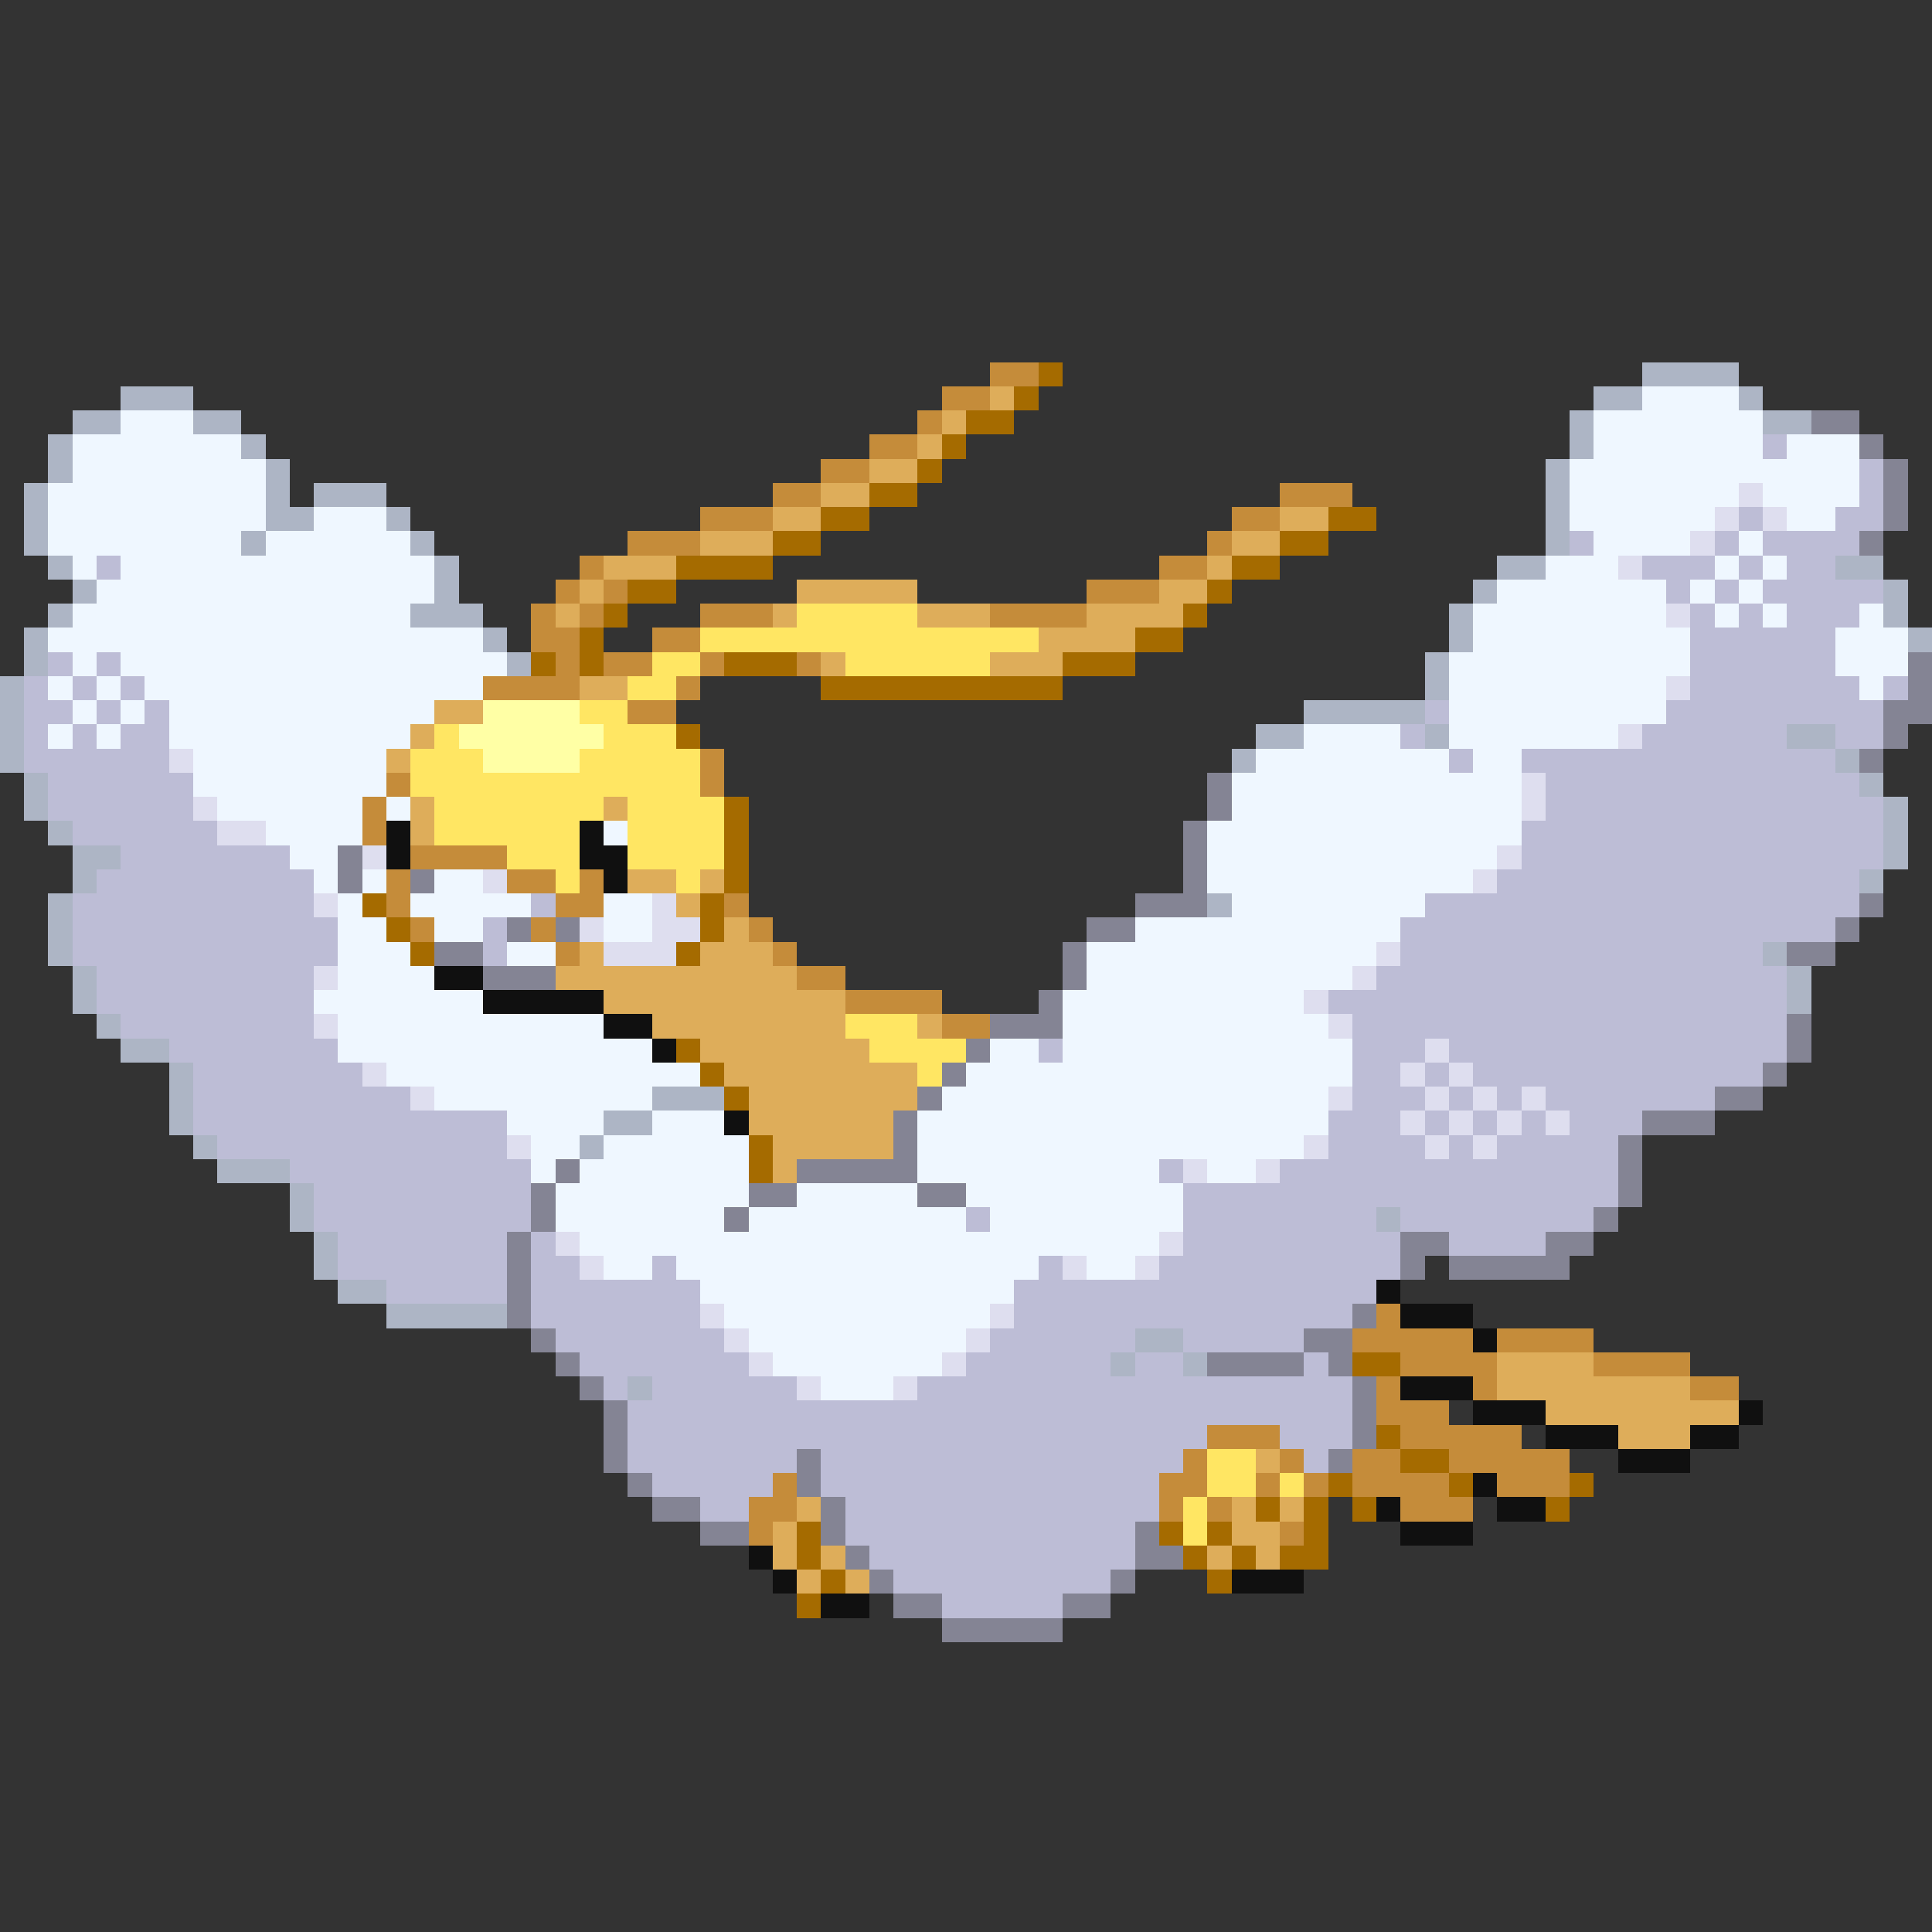 <svg xmlns="http://www.w3.org/2000/svg" viewBox="0 -0.5 80 80" shape-rendering="crispEdges">
<rect x="0" y="-0.5" width="80" height="80" fill="#333333" stroke="none"/>
<path stroke="#c58c3a" d="M41 15h2M39 16h2M38 17h1M36 18h2M34 19h2M32 20h2M53 20h3M29 21h3M51 21h2M26 22h3M50 22h1M24 23h1M48 23h2M23 24h1M25 24h1M45 24h3M22 25h1M24 25h1M29 25h3M41 25h4M22 26h2M27 26h2M23 27h1M25 27h2M29 27h1M33 27h1M20 28h4M28 28h1M26 29h2M29 31h1M16 32h1M29 32h1M15 33h1M15 34h1M17 35h4M16 36h1M21 36h2M24 36h1M16 37h1M23 37h2M30 37h1M17 38h1M22 38h1M31 38h1M23 39h1M32 39h1M33 40h2M35 41h4M39 42h2M57 54h1M56 55h5M62 55h4M58 56h4M66 56h4M57 57h1M61 57h1M70 57h2M57 58h3M50 59h3M58 59h5M49 60h1M53 60h1M56 60h2M60 60h5M32 61h1M48 61h2M52 61h1M54 61h1M56 61h4M62 61h3M31 62h2M48 62h1M50 62h1M58 62h3M31 63h1M53 63h1" />
<path stroke="#a56b00" d="M43 15h1M42 16h1M40 17h2M39 18h1M38 19h1M36 20h2M34 21h2M55 21h2M32 22h2M53 22h2M28 23h4M51 23h2M26 24h2M50 24h1M25 25h1M49 25h1M24 26h1M47 26h2M22 27h1M24 27h1M30 27h3M44 27h3M34 28h10M28 30h1M30 33h1M30 34h1M30 35h1M30 36h1M15 37h1M29 37h1M16 38h1M29 38h1M17 39h1M28 39h1M28 43h1M29 44h1M30 45h1M31 47h1M31 48h1M56 56h2M57 59h1M58 60h2M55 61h1M60 61h1M65 61h1M52 62h1M54 62h1M56 62h1M64 62h1M33 63h1M48 63h1M50 63h1M54 63h1M33 64h1M49 64h1M51 64h1M53 64h2M34 65h1M50 65h1M33 66h1" />
<path stroke="#adb5c5" d="M68 15h4M5 16h3M66 16h2M72 16h1M3 17h2M8 17h2M65 17h1M73 17h2M2 18h1M10 18h1M65 18h1M2 19h1M11 19h1M64 19h1M1 20h1M11 20h1M13 20h3M64 20h1M1 21h1M11 21h2M16 21h1M64 21h1M1 22h1M10 22h1M17 22h1M64 22h1M2 23h1M18 23h1M62 23h2M76 23h2M3 24h1M18 24h1M61 24h1M78 24h1M2 25h1M17 25h3M60 25h1M78 25h1M1 26h1M20 26h1M60 26h1M79 26h1M1 27h1M21 27h1M59 27h1M0 28h1M59 28h1M0 29h1M54 29h5M0 30h1M52 30h2M59 30h1M74 30h2M0 31h1M51 31h1M76 31h1M1 32h1M77 32h1M1 33h1M78 33h1M2 34h1M78 34h1M3 35h2M78 35h1M3 36h1M77 36h1M2 37h1M50 37h1M2 38h1M2 39h1M73 39h1M3 40h1M74 40h1M3 41h1M74 41h1M4 42h1M5 43h2M7 44h1M7 45h1M27 45h3M7 46h1M25 46h2M8 47h1M24 47h1M9 48h3M12 49h1M12 50h1M57 50h1M13 51h1M13 52h1M14 53h2M16 54h5M47 55h2M46 56h1M49 56h1M26 57h1" />
<path stroke="#dead5a" d="M41 16h1M39 17h1M38 18h1M36 19h2M34 20h2M32 21h2M53 21h2M29 22h3M51 22h2M25 23h3M50 23h1M24 24h1M33 24h5M48 24h2M23 25h1M32 25h1M38 25h3M45 25h4M43 26h4M34 27h1M41 27h3M24 28h2M18 29h2M17 30h1M16 31h1M17 33h1M25 33h1M17 34h1M26 36h2M29 36h1M28 37h1M30 38h1M24 39h1M29 39h3M23 40h10M25 41h10M27 42h8M38 42h1M29 43h7M30 44h8M31 45h7M31 46h6M32 47h5M32 48h1M62 56h4M62 57h8M64 58h8M67 59h3M52 60h1M33 62h1M51 62h1M53 62h1M32 63h1M51 63h2M32 64h1M34 64h1M50 64h1M52 64h1M33 65h1M35 65h1" />
<path stroke="#eff7ff" d="M68 16h4M5 17h3M66 17h7M3 18h7M66 18h7M74 18h3M3 19h8M65 19h12M2 20h9M65 20h7M73 20h4M2 21h9M13 21h3M65 21h6M74 21h2M2 22h8M11 22h6M66 22h4M72 22h1M3 23h1M5 23h13M64 23h3M71 23h1M73 23h1M4 24h14M62 24h7M70 24h1M72 24h1M3 25h14M61 25h8M71 25h1M73 25h1M77 25h1M2 26h18M61 26h9M76 26h3M3 27h1M5 27h16M60 27h10M76 27h3M2 28h1M4 28h1M6 28h14M60 28h9M77 28h1M3 29h1M5 29h1M7 29h11M60 29h9M2 30h1M4 30h1M7 30h10M54 30h4M60 30h7M8 31h8M52 31h8M61 31h2M8 32h8M51 32h12M9 33h6M16 33h1M51 33h12M11 34h4M25 34h1M50 34h13M12 35h2M50 35h12M13 36h1M15 36h1M18 36h2M50 36h11M14 37h1M17 37h5M25 37h2M51 37h8M14 38h2M18 38h2M25 38h2M47 38h11M14 39h3M21 39h2M45 39h12M14 40h4M45 40h11M13 41h7M44 41h10M14 42h11M44 42h11M14 43h13M41 43h2M44 43h12M16 44h13M40 44h16M18 45h9M39 45h16M21 46h4M27 46h3M38 46h17M22 47h2M25 47h6M38 47h16M22 48h1M24 48h7M38 48h10M50 48h2M23 49h8M33 49h5M40 49h9M23 50h7M31 50h9M41 50h8M24 51h24M25 52h2M28 52h15M45 52h2M29 53h13M30 54h11M31 55h9M32 56h7M34 57h3" />
<path stroke="#848494" d="M75 17h2M77 18h1M78 19h1M78 20h1M78 21h1M77 22h1M79 27h1M79 28h1M78 29h2M78 30h1M77 31h1M50 32h1M50 33h1M49 34h1M14 35h1M49 35h1M14 36h1M17 36h1M49 36h1M47 37h3M77 37h1M21 38h1M23 38h1M45 38h2M76 38h1M18 39h2M44 39h1M74 39h2M20 40h3M44 40h1M43 41h1M41 42h3M74 42h1M40 43h1M74 43h1M39 44h1M73 44h1M38 45h1M71 45h2M37 46h1M68 46h3M37 47h1M67 47h1M23 48h1M33 48h5M67 48h1M22 49h1M31 49h2M38 49h2M67 49h1M22 50h1M30 50h1M66 50h1M21 51h1M58 51h2M64 51h2M21 52h1M58 52h1M60 52h5M21 53h1M21 54h1M56 54h1M22 55h1M54 55h2M23 56h1M50 56h4M55 56h1M24 57h1M56 57h1M25 58h1M56 58h1M25 59h1M56 59h1M25 60h1M33 60h1M55 60h1M26 61h1M33 61h1M27 62h2M34 62h1M29 63h2M34 63h1M47 63h1M35 64h1M47 64h2M36 65h1M46 65h1M37 66h2M44 66h2M39 67h5" />
<path stroke="#bdbdd6" d="M73 18h1M77 19h1M77 20h1M72 21h1M76 21h2M65 22h1M71 22h1M73 22h4M4 23h1M68 23h3M72 23h1M74 23h2M69 24h1M71 24h1M73 24h5M70 25h1M72 25h1M74 25h3M70 26h6M2 27h1M4 27h1M70 27h6M1 28h1M3 28h1M5 28h1M70 28h7M78 28h1M1 29h2M4 29h1M6 29h1M59 29h1M69 29h9M1 30h1M3 30h1M5 30h2M58 30h1M68 30h6M76 30h2M1 31h6M60 31h1M63 31h13M2 32h6M64 32h13M2 33h6M64 33h14M3 34h6M63 34h15M5 35h7M63 35h15M4 36h9M62 36h15M3 37h10M22 37h1M59 37h18M3 38h11M20 38h1M58 38h18M3 39h11M20 39h1M58 39h15M4 40h9M57 40h17M4 41h9M55 41h19M5 42h8M56 42h18M7 43h7M43 43h1M56 43h3M60 43h14M8 44h7M56 44h2M59 44h1M61 44h12M8 45h9M56 45h3M60 45h1M62 45h1M64 45h7M8 46h13M55 46h3M59 46h1M61 46h1M63 46h1M65 46h3M9 47h12M55 47h4M60 47h1M62 47h5M12 48h10M48 48h1M53 48h14M13 49h9M49 49h18M13 50h9M40 50h1M49 50h8M58 50h8M14 51h7M22 51h1M49 51h9M60 51h4M14 52h7M22 52h2M27 52h1M43 52h1M48 52h10M16 53h5M22 53h7M42 53h15M22 54h7M42 54h14M23 55h7M41 55h6M49 55h5M24 56h7M40 56h6M47 56h2M54 56h1M25 57h1M27 57h6M38 57h18M26 58h30M26 59h24M53 59h3M26 60h7M34 60h15M54 60h1M27 61h5M34 61h14M29 62h2M35 62h13M35 63h12M36 64h11M37 65h9M39 66h5" />
<path stroke="#dedeef" d="M72 20h1M71 21h1M73 21h1M70 22h1M67 23h1M69 25h1M69 28h1M67 30h1M7 31h1M63 32h1M8 33h1M63 33h1M9 34h2M15 35h1M62 35h1M20 36h1M61 36h1M13 37h1M27 37h1M24 38h1M27 38h2M25 39h3M57 39h1M13 40h1M56 40h1M54 41h1M13 42h1M55 42h1M59 43h1M15 44h1M58 44h1M60 44h1M17 45h1M55 45h1M59 45h1M61 45h1M63 45h1M58 46h1M60 46h1M62 46h1M64 46h1M21 47h1M54 47h1M59 47h1M61 47h1M49 48h1M52 48h1M23 51h1M48 51h1M24 52h1M44 52h1M47 52h1M29 54h1M41 54h1M30 55h1M40 55h1M31 56h1M39 56h1M33 57h1M37 57h1" />
<path stroke="#ffe663" d="M33 25h5M29 26h14M27 27h2M35 27h6M26 28h2M24 29h2M18 30h1M25 30h3M17 31h3M24 31h5M17 32h12M18 33h7M26 33h4M18 34h6M26 34h4M21 35h3M26 35h4M23 36h1M28 36h1M35 42h3M36 43h4M38 44h1M50 60h2M50 61h2M53 61h1M49 62h1M49 63h1" />
<path stroke="#ffffa5" d="M20 29h4M19 30h6M20 31h4" />
<path stroke="#101010" d="M16 34h1M24 34h1M16 35h1M24 35h2M25 36h1M18 40h2M20 41h5M25 42h2M27 43h1M30 46h1M57 53h1M58 54h3M61 55h1M58 57h3M61 58h3M72 58h1M64 59h3M70 59h2M67 60h3M61 61h1M57 62h1M62 62h2M58 63h3M31 64h1M32 65h1M51 65h3M34 66h2" />
</svg>